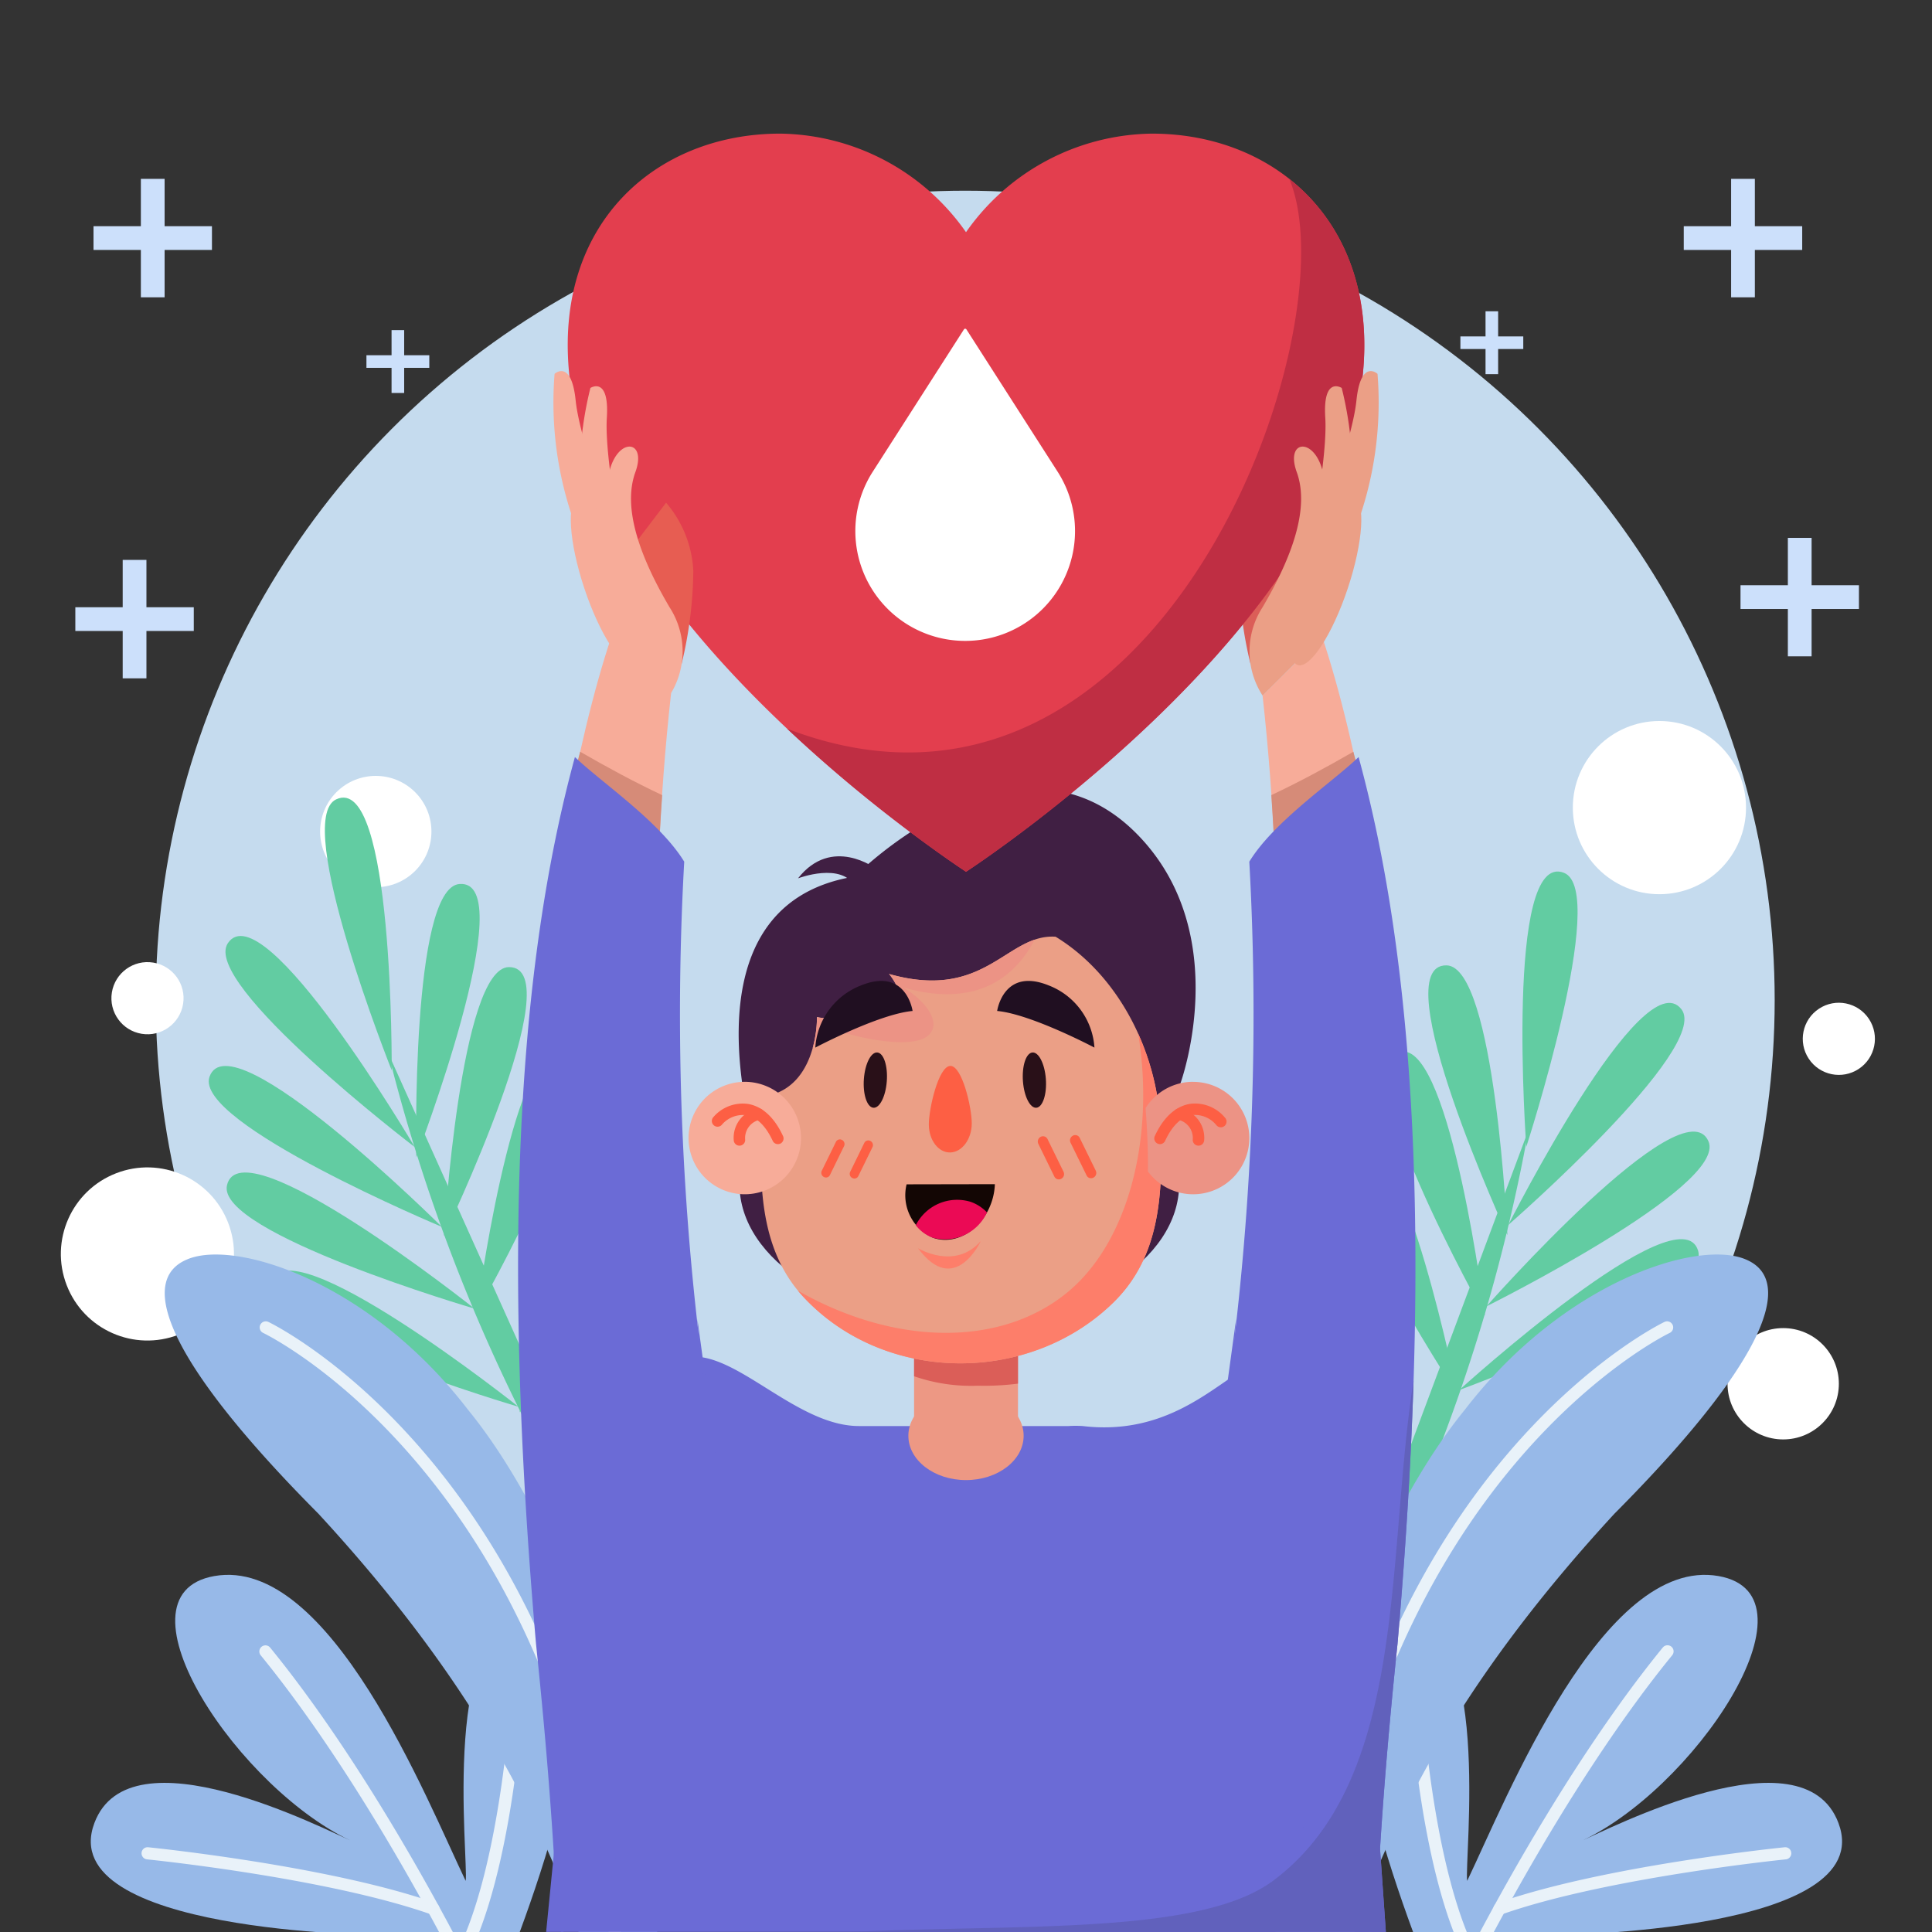 <svg xmlns="http://www.w3.org/2000/svg" xmlns:xlink="http://www.w3.org/1999/xlink" width="180" height="180" viewBox="0 0 180 180">
  <rect x="0" y="0" width="180" height="180" fill="#333333" stroke="none"/>
  <defs>
    <clipPath id="clip-path">
      <rect id="Rectángulo_5241" data-name="Rectángulo 5241" width="180" height="180" fill="none"/>
    </clipPath>
  </defs>
  <g id="Grupo_27175" data-name="Grupo 27175" transform="translate(-291 -978.406)">
    <g id="Grupo_26914" data-name="Grupo 26914" transform="translate(-583.662 541.734)">
      <circle id="Elipse_1518" data-name="Elipse 1518" cx="75.415" cy="75.415" r="75.415" transform="translate(889.175 454.44)" fill="#c5dbee"/>
      <g id="Grupo_26859" data-name="Grupo 26859" transform="translate(877.964 503.847)">
        <g id="Grupo_26858" data-name="Grupo 26858" transform="translate(0)">
          <g id="Grupo_26852" data-name="Grupo 26852" transform="translate(6.584 21.969)">
            <circle id="Elipse_1519" data-name="Elipse 1519" cx="3.361" cy="3.361" r="3.361" transform="translate(0 6.637) rotate(-80.81)" fill="#fff"/>
          </g>
          <g id="Grupo_26853" data-name="Grupo 26853" transform="translate(163.361 24.952)">
            <circle id="Elipse_1520" data-name="Elipse 1520" cx="3.361" cy="3.361" r="3.361" transform="translate(0 3.71) rotate(-33.496)" fill="#fff"/>
          </g>
          <g id="Grupo_26854" data-name="Grupo 26854" transform="translate(24.374 2.965)">
            <circle id="Elipse_1521" data-name="Elipse 1521" cx="5.186" cy="5.186" r="5.186" transform="translate(0 7.334) rotate(-45)" fill="#fff"/>
          </g>
          <g id="Grupo_26855" data-name="Grupo 26855" transform="translate(157.648 56.561)">
            <circle id="Elipse_1522" data-name="Elipse 1522" cx="5.186" cy="5.186" r="5.186" fill="#fff"/>
          </g>
          <g id="Grupo_26856" data-name="Grupo 26856" transform="translate(143.235)">
            <circle id="Elipse_1523" data-name="Elipse 1523" cx="8.068" cy="8.068" r="8.068" fill="#fff"/>
          </g>
          <g id="Grupo_26857" data-name="Grupo 26857" transform="translate(0 39.215)">
            <circle id="Elipse_1524" data-name="Elipse 1524" cx="8.068" cy="8.068" r="8.068" transform="matrix(0.932, -0.361, 0.361, 0.932, 0, 5.832)" fill="#fff"/>
          </g>
        </g>
      </g>
      <g id="Grupo_26876" data-name="Grupo 26876" transform="translate(874.662 436.672)">
        <g id="Grupo_26875" data-name="Grupo 26875" clip-path="url(#clip-path)">
          <g id="Grupo_26863" data-name="Grupo 26863" transform="translate(126.34 146.726)">
            <path id="Trazado_54542" data-name="Trazado 54542" d="M990.151,570.288c8.772-.963,5.975,22.455,6.273,24.281,3.619-7.534,12.633-30.308,23.421-28.4,9.927,1.757-2.445,20.171-13.157,24.854,3.024-1.328,21.016-10.647,24.326-1.85,3.857,10.252-26.667,10.444-26.667,10.444s12.429,1.1,9.378,5.038c-7.176,9.268-20.4-.364-20.4-.364S979.386,571.471,990.151,570.288Z" transform="translate(-986.071 -566.057)" fill="#97b9e8"/>
            <g id="Grupo_26860" data-name="Grupo 26860" transform="translate(8.895 6.561)">
              <path id="Trazado_54543" data-name="Trazado 54543" d="M994.481,604.435a.567.567,0,0,1-.51-.813c.089-.184,8.978-18.516,19.626-31.571a.567.567,0,0,1,.879.718c-10.562,12.948-19.4,31.164-19.484,31.346A.565.565,0,0,1,994.481,604.435Z" transform="translate(-993.914 -571.843)" fill="#e9f2f9"/>
            </g>
            <g id="Grupo_26861" data-name="Grupo 26861" transform="translate(4.959 10.261)">
              <path id="Trazado_54544" data-name="Trazado 54544" d="M996.34,601.228a.568.568,0,0,1-.5-.3c-4.461-8.413-5.358-24.541-5.395-25.223a.569.569,0,0,1,.536-.6.551.551,0,0,1,.6.536c.009.166.921,16.561,5.264,24.751a.568.568,0,0,1-.5.833Z" transform="translate(-990.443 -575.106)" fill="#e9f2f9"/>
            </g>
            <g id="Grupo_26862" data-name="Grupo 26862" transform="translate(12.794 25.375)">
              <path id="Trazado_54545" data-name="Trazado 54545" d="M997.92,594.732a.566.566,0,0,1-.188-1.1c9.874-3.48,26.587-5.178,26.754-5.194a.559.559,0,0,1,.62.507.567.567,0,0,1-.507.62c-.167.016-16.747,1.7-26.491,5.136A.581.581,0,0,1,997.92,594.732Z" transform="translate(-997.352 -588.433)" fill="#e9f2f9"/>
            </g>
          </g>
          <g id="Grupo_26866" data-name="Grupo 26866" transform="translate(19.447 74.311)">
            <g id="Grupo_26864" data-name="Grupo 26864">
              <path id="Trazado_54546" data-name="Trazado 54546" d="M930.432,576.266a164.047,164.047,0,0,1-23.862-53.045" transform="translate(-889.833 -499.383)" fill="#62cca2"/>
              <path id="Trazado_54547" data-name="Trazado 54547" d="M908.866,534.751s-.516-25.077,4.018-25.452C918.81,508.809,908.866,534.751,908.866,534.751Z" transform="translate(-889.528 -501.25)" fill="#62cca2"/>
              <path id="Trazado_54548" data-name="Trazado 54548" d="M910.82,533.235s-19.942-15.213-17.412-18.994C896.715,509.3,910.82,533.235,910.82,533.235Z" transform="translate(-891.627 -500.677)" fill="#62cca2"/>
              <path id="Trazado_54549" data-name="Trazado 54549" d="M913.528,539.236s-23.14-9.678-21.647-13.975C893.832,519.644,913.528,539.236,913.528,539.236Z" transform="translate(-891.811 -499.245)" fill="#62cca2"/>
              <path id="Trazado_54550" data-name="Trazado 54550" d="M916.375,545.683s-24.07-7.057-23.061-11.492C894.63,528.391,916.375,545.683,916.375,545.683Z" transform="translate(-891.614 -498.072)" fill="#62cca2"/>
              <path id="Trazado_54551" data-name="Trazado 54551" d="M919.985,553.745s-24.069-7.057-23.062-11.493C898.241,536.452,919.985,553.745,919.985,553.745Z" transform="translate(-891.13 -496.992)" fill="#62cca2"/>
              <path id="Trazado_54552" data-name="Trazado 54552" d="M907.578,527.606s-9.288-23.3-5.175-25.241C907.781,499.824,907.578,527.606,907.578,527.606Z" transform="translate(-890.532 -502.2)" fill="#62cca2"/>
              <path id="Trazado_54553" data-name="Trazado 54553" d="M911.138,541.169s1.508-25.036,6.058-25.044C923.143,516.115,911.138,541.169,911.138,541.169Z" transform="translate(-889.221 -500.334)" fill="#62cca2"/>
              <path id="Trazado_54554" data-name="Trazado 54554" d="M913.82,547.428s3.282-24.867,7.82-24.552C927.572,523.288,913.82,547.428,913.82,547.428Z" transform="translate(-888.861 -499.43)" fill="#62cca2"/>
              <path id="Trazado_54555" data-name="Trazado 54555" d="M917.35,555.611s3.282-24.867,7.82-24.552C931.1,531.472,917.35,555.611,917.35,555.611Z" transform="translate(-888.388 -498.333)" fill="#62cca2"/>
            </g>
            <g id="Grupo_26865" data-name="Grupo 26865" transform="translate(102.186 6.887)">
              <path id="Trazado_54556" data-name="Trazado 54556" d="M982.3,583.984a164.006,164.006,0,0,0,20.347-54.491" transform="translate(-981.87 -505.429)" fill="#62cca2"/>
              <path id="Trazado_54557" data-name="Trazado 54557" d="M999.376,541.117s-1.124-25.057-5.673-25.135C987.758,515.88,999.376,541.117,999.376,541.117Z" transform="translate(-980.568 -507.24)" fill="#62cca2"/>
              <path id="Trazado_54558" data-name="Trazado 54558" d="M998.578,539.753s18.906-16.483,16.135-20.089C1011.09,514.947,998.578,539.753,998.578,539.753Z" transform="translate(-979.687 -506.826)" fill="#62cca2"/>
              <path id="Trazado_54559" data-name="Trazado 54559" d="M996.786,545.918s22.458-11.169,20.688-15.359C1015.161,525.08,996.786,545.918,996.786,545.918Z" transform="translate(-979.927 -505.409)" fill="#62cca2"/>
              <path id="Trazado_54560" data-name="Trazado 54560" d="M994.546,552.535s23.556-8.614,22.261-12.974C1015.114,533.86,994.546,552.535,994.546,552.535Z" transform="translate(-980.228 -504.225)" fill="#62cca2"/>
              <path id="Trazado_54561" data-name="Trazado 54561" d="M991.47,560.815s23.556-8.614,22.261-12.974C1012.038,542.14,991.47,560.815,991.47,560.815Z" transform="translate(-980.64 -503.115)" fill="#62cca2"/>
              <path id="Trazado_54562" data-name="Trazado 54562" d="M1000.1,533.921s7.746-23.855,3.514-25.526C998.081,506.213,1000.1,533.921,1000.1,533.921Z" transform="translate(-979.532 -508.273)" fill="#62cca2"/>
              <path id="Trazado_54563" data-name="Trazado 54563" d="M997.743,547.655s-3.141-24.884-7.681-24.595C984.128,523.438,997.743,547.655,997.743,547.655Z" transform="translate(-981.029 -506.291)" fill="#62cca2"/>
              <path id="Trazado_54564" data-name="Trazado 54564" d="M995.666,554.062s-4.9-24.6-9.407-23.988C980.366,530.873,995.666,554.062,995.666,554.062Z" transform="translate(-981.519 -505.353)" fill="#62cca2"/>
              <path id="Trazado_54565" data-name="Trazado 54565" d="M992.677,562.458s-4.9-24.6-9.407-23.987C977.377,539.27,992.677,562.458,992.677,562.458Z" transform="translate(-981.92 -504.227)" fill="#62cca2"/>
            </g>
          </g>
          <g id="Grupo_26868" data-name="Grupo 26868" transform="translate(118.828 116.88)">
            <path id="Trazado_54566" data-name="Trazado 54566" d="M979.446,602.817a114.407,114.407,0,0,1,3.427-18.3c2.73-10.194,7.852-22.518,14.235-30.333,9.153-11.9,21.63-15.869,26.114-14.006,4.84,1.964,1.685,9.756-12.182,23.7-13.326,14.443-18.776,25.442-21.811,32.4-2.887,7.025-3.36,10.006-3.366,10.049Q982.716,604.507,979.446,602.817Z" transform="translate(-979.446 -539.739)" fill="#97b9e8"/>
            <g id="Grupo_26867" data-name="Grupo 26867" transform="translate(3.264 6.222)">
              <path id="Trazado_54567" data-name="Trazado 54567" d="M982.892,603.827a.64.64,0,0,1-.066,0,.568.568,0,0,1-.5-.628c5.193-44.5,32.71-57.788,32.986-57.917a.567.567,0,0,1,.479,1.029c-.271.127-27.223,13.189-32.338,57.019A.567.567,0,0,1,982.892,603.827Z" transform="translate(-982.324 -545.225)" fill="#e9f2f9"/>
            </g>
          </g>
          <g id="Grupo_26872" data-name="Grupo 26872" transform="translate(8.459 146.726)">
            <path id="Trazado_54568" data-name="Trazado 54568" d="M923.322,570.288c-8.772-.963-5.976,22.455-6.273,24.281-3.619-7.534-12.634-30.308-23.422-28.4-9.926,1.757,2.446,20.171,13.157,24.854-3.023-1.328-21.015-10.647-24.325-1.85-3.858,10.252,26.667,10.444,26.667,10.444s-12.43,1.1-9.38,5.038c7.177,9.268,20.4-.364,20.4-.364S934.088,571.471,923.322,570.288Z" transform="translate(-882.122 -566.057)" fill="#97b9e8"/>
            <g id="Grupo_26869" data-name="Grupo 26869" transform="translate(15.698 6.561)">
              <path id="Trazado_54569" data-name="Trazado 54569" d="M916.085,604.435a.555.555,0,0,0,.246-.057.567.567,0,0,0,.265-.756c-.09-.184-8.978-18.516-19.625-31.571a.568.568,0,0,0-.88.718c10.562,12.948,19.4,31.164,19.484,31.346A.566.566,0,0,0,916.085,604.435Z" transform="translate(-895.964 -571.843)" fill="#e9f2f9"/>
            </g>
            <g id="Grupo_26870" data-name="Grupo 26870" transform="translate(33.859 10.261)">
              <path id="Trazado_54570" data-name="Trazado 54570" d="M912.546,601.228a.566.566,0,0,0,.5-.3c4.462-8.413,5.359-24.541,5.395-25.223a.567.567,0,0,0-.536-.6.551.551,0,0,0-.6.536c-.009.166-.921,16.561-5.264,24.751a.568.568,0,0,0,.5.833Z" transform="translate(-911.979 -575.106)" fill="#e9f2f9"/>
            </g>
            <g id="Grupo_26871" data-name="Grupo 26871" transform="translate(4.73 25.375)">
              <path id="Trazado_54571" data-name="Trazado 54571" d="M913.482,594.732a.566.566,0,0,0,.188-1.1c-9.874-3.48-26.587-5.178-26.755-5.194a.56.56,0,0,0-.62.507.567.567,0,0,0,.507.62c.167.016,16.747,1.7,26.492,5.136A.576.576,0,0,0,913.482,594.732Z" transform="translate(-886.293 -588.433)" fill="#e9f2f9"/>
            </g>
          </g>
          <g id="Grupo_26874" data-name="Grupo 26874" transform="translate(15.349 116.88)">
            <path id="Trazado_54572" data-name="Trazado 54572" d="M934.1,602.817a114.644,114.644,0,0,0-3.428-18.3c-2.729-10.194-7.851-22.518-14.235-30.333-9.153-11.9-21.63-15.869-26.113-14.006-4.84,1.964-1.686,9.756,12.181,23.7,13.326,14.443,18.776,25.442,21.811,32.4,2.888,7.025,3.36,10.006,3.367,10.049Q930.831,604.507,934.1,602.817Z" transform="translate(-888.197 -539.739)" fill="#97b9e8"/>
            <g id="Grupo_26873" data-name="Grupo 26873" transform="translate(8.844 6.222)">
              <path id="Trazado_54573" data-name="Trazado 54573" d="M929.223,603.827a.662.662,0,0,0,.067,0,.568.568,0,0,0,.5-.628c-5.193-44.5-32.71-57.788-32.986-57.917a.567.567,0,0,0-.479,1.029c.272.127,27.223,13.189,32.338,57.019A.567.567,0,0,0,929.223,603.827Z" transform="translate(-895.995 -545.225)" fill="#e9f2f9"/>
            </g>
          </g>
        </g>
      </g>
      <g id="Grupo_26903" data-name="Grupo 26903" transform="translate(922.931 495.971)">
        <g id="Grupo_26883" data-name="Grupo 26883">
          <path id="Trazado_54574" data-name="Trazado 54574" d="M996.448,582.931c-.23-7.262-2.42-14.447-5.077-25.5-4.6-19.121-7.173-1.091-21.845-2.835a10.379,10.379,0,0,0-1.328,0H950.76v0c-.647,0-1.338,0-2.078,0-8.918,0-17.246-16.286-21.844,2.835-2.658,11.051-6.544,17.958-5.367,24.626l-1.939,19.667h78.234Z" transform="translate(-916.918 -481.033)" fill="#6b6bd6"/>
          <g id="Grupo_26879" data-name="Grupo 26879" transform="translate(63.762)">
            <g id="Grupo_26877" data-name="Grupo 26877" transform="translate(2.566)">
              <path id="Trazado_54575" data-name="Trazado 54575" d="M978.75,494.468c4.438,39.954-3.033,79.051-3.033,79.051l11.211,17.349c9.941-36.706,3.8-82.668-2.634-101.9C982.455,490.866,980.606,492.584,978.75,494.468Z" transform="translate(-975.716 -488.963)" fill="#f7ac99"/>
              <path id="Trazado_54576" data-name="Trazado 54576" d="M979.565,502.476c2.526,36.56-3.849,69.773-3.849,69.773L986.927,589.6c6.24-29.341,6.441-68.875.28-91.164C984.6,499.93,982.267,501.2,979.565,502.476Z" transform="translate(-975.716 -487.694)" fill="#d68b78"/>
            </g>
            <g id="Grupo_26878" data-name="Grupo 26878" transform="translate(0 11.237)">
              <path id="Trazado_54577" data-name="Trazado 54577" d="M989.16,608.328c.776.252.239-5.542,2.461-26.8,3.214-36.942,1.69-63.2-3.621-82.659l-.294.273c-2.457,2.278-7.675,5.845-9.889,9.474a256.57,256.57,0,0,1-4.365,63.418S983.736,606.567,989.16,608.328Z" transform="translate(-973.453 -498.872)" fill="#6b6bd6"/>
              <path id="Trazado_54578" data-name="Trazado 54578" d="M976.474,545.011c-.349,6.455-1.779,11.981-2.134,15.615" transform="translate(-973.334 -492.688)" fill="#6b6bd6"/>
            </g>
          </g>
          <g id="Grupo_26882" data-name="Grupo 26882">
            <g id="Grupo_26880" data-name="Grupo 26880" transform="translate(0.831)">
              <path id="Trazado_54579" data-name="Trazado 54579" d="M931.384,494.246c-4.437,39.955,3.021,79.272,3.021,79.272l-11.211,17.349c-9.941-36.706-3.806-82.668,2.634-101.9C927.666,490.866,929.527,492.364,931.384,494.246Z" transform="translate(-917.96 -488.963)" fill="#f7ac99"/>
              <path id="Trazado_54580" data-name="Trazado 54580" d="M930.5,502.476c-2.525,36.56,3.849,69.773,3.849,69.773L923.141,589.6c-6.24-29.341-6.441-68.875-.28-91.164C925.472,499.93,927.8,501.2,930.5,502.476Z" transform="translate(-917.908 -487.694)" fill="#d68b78"/>
            </g>
            <g id="Grupo_26881" data-name="Grupo 26881" transform="translate(0 11.237)">
              <path id="Trazado_54581" data-name="Trazado 54581" d="M921.361,608.328c-.775.252-.239-5.542-2.46-26.8-3.214-36.942-1.69-63.2,3.62-82.659l.295.273c2.457,2.278,7.674,5.845,9.889,9.474a256.607,256.607,0,0,0,4.364,63.418S926.786,606.567,921.361,608.328Z" transform="translate(-917.227 -498.872)" fill="#6b6bd6"/>
              <path id="Trazado_54582" data-name="Trazado 54582" d="M931.954,545.011c.35,6.455,1.78,11.981,2.135,15.615" transform="translate(-915.253 -492.688)" fill="#6b6bd6"/>
            </g>
          </g>
          <path id="Trazado_54583" data-name="Trazado 54583" d="M996.984,550.11c-2.579,16.456-.48,37.208-13.082,46.581-6.776,5.04-23.244,4.034-39.293,4.77h48.417a.129.129,0,0,0,.085,0h1.294l-.543-7.75c.263-4.166.71-10.3,1.625-19.047C996.25,565.892,996.742,557.73,996.984,550.11Z" transform="translate(-913.557 -480.768)" fill="#6161bc"/>
        </g>
        <g id="Grupo_26884" data-name="Grupo 26884" transform="translate(36.361 59.38)">
          <ellipse id="Elipse_1525" data-name="Elipse 1525" cx="5.37" cy="4.129" rx="5.37" ry="4.129" transform="translate(0 10.959)" fill="#ed9884"/>
          <path id="Trazado_54584" data-name="Trazado 54584" d="M955.7,555.894a17.868,17.868,0,0,0,3.742-.27v-14.3h-9.681v13.339C951.456,555.74,953.757,555.825,955.7,555.894Z" transform="translate(-949.228 -541.325)" fill="#ed9884"/>
          <path id="Trazado_54585" data-name="Trazado 54585" d="M955.7,551.749a24.8,24.8,0,0,0,3.742-.193V541.325h-9.681v9.544A16.21,16.21,0,0,0,955.7,551.749Z" transform="translate(-949.228 -541.325)" fill="#db5e58"/>
        </g>
        <g id="Grupo_26902" data-name="Grupo 26902" transform="translate(14.165 14.217)">
          <ellipse id="Elipse_1526" data-name="Elipse 1526" cx="20.483" cy="12.937" rx="20.483" ry="12.937" transform="translate(6.459 23.856)" fill="#401f43"/>
          <path id="Trazado_54586" data-name="Trazado 54586" d="M942.644,522.756s.93,6.166-2.832,7.753a4.319,4.319,0,0,0-2.595,5.292s-7.947-23.428,8.942-26.153c0,0,15.209-15.41,26.406-3.849,9,9.29,3.938,23.136,3.938,23.136C975.687,536.346,954.127,525.2,942.644,522.756Z" transform="translate(-928.963 -501.5)" fill="#401f43"/>
          <path id="Trazado_54587" data-name="Trazado 54587" d="M940.226,509.075s4.135-1.579,5.34.831l1.9-1.745S943.359,505.073,940.226,509.075Z" transform="translate(-928.309 -500.759)" fill="#401f43"/>
          <path id="Trazado_54588" data-name="Trazado 54588" d="M964.633,513.631c-4.569-.3-6.514,6.025-15.518,3.47,0,0,4.86,5.634-6.716,4.03,0,0,.118,5.434-3.644,7.022a5.915,5.915,0,0,0-1.27.746c-.109.759-.19,1.521-.228,2.286-.325,6.673.184,12.152,4.054,16.194,7.6,7.938,20.941,7.955,28.735.3.1-.1.2-.2.294-.3,3.87-4.042,4.38-9.521,4.054-16.194C974.058,524.3,970.506,517.215,964.633,513.631Z" transform="translate(-928.718 -499.875)" fill="#eb9f86"/>
          <path id="Trazado_54589" data-name="Trazado 54589" d="M942.53,521.868c2.242,1.027,7.059,2.063,9.077,1.272,1.827-.716,1.359-2.869-1.723-4.814,6.035,1.75,10.058-.284,12.229-4.457-3.38,1.154-5.943,5.362-13.569,3.2,0,0,4.86,5.634-6.716,4.03a11.077,11.077,0,0,1-.4,2.861A6.374,6.374,0,0,0,942.53,521.868Z" transform="translate(-928.147 -499.842)" fill="#ec9385"/>
          <path id="Trazado_54590" data-name="Trazado 54590" d="M973.986,530.116a23.727,23.727,0,0,0-2.065-8.515c1.583,9.75-.945,19.52-6.685,24.167-6.24,5.05-16.025,4.885-25.01-.22q.32.39.677.762c7.6,7.938,20.941,7.955,28.735.3.1-.1.2-.2.294-.3C973.8,542.269,974.311,536.789,973.986,530.116Z" transform="translate(-928.309 -498.806)" fill="#fd7e6a"/>
          <g id="Grupo_26888" data-name="Grupo 26888" transform="translate(0 25.557)">
            <circle id="Elipse_1527" data-name="Elipse 1527" cx="5.238" cy="5.238" r="5.238" transform="translate(0 9.505) rotate(-65.13)" fill="#f7ac99"/>
            <g id="Grupo_26887" data-name="Grupo 26887" transform="translate(3.86 3.733)">
              <g id="Grupo_26885" data-name="Grupo 26885">
                <path id="Trazado_54591" data-name="Trazado 54591" d="M939.3,531.118a.536.536,0,0,1-.483-.31c-.66-1.421-1.528-2.248-2.51-2.391a2.58,2.58,0,0,0-2.252.925.533.533,0,0,1-.8-.7,3.611,3.611,0,0,1,3.2-1.277c.946.137,2.29.769,3.325,3a.535.535,0,0,1-.259.709A.552.552,0,0,1,939.3,531.118Z" transform="translate(-933.121 -527.328)" fill="#fd5f44"/>
              </g>
              <g id="Grupo_26886" data-name="Grupo 26886" transform="translate(2.065 0.466)">
                <path id="Trazado_54592" data-name="Trazado 54592" d="M935.476,531.206a.534.534,0,0,1-.534-.534,2.775,2.775,0,0,1,2.244-2.927.54.54,0,0,1,.612.44.533.533,0,0,1-.44.612,1.741,1.741,0,0,0-1.348,1.875A.534.534,0,0,1,935.476,531.206Z" transform="translate(-934.942 -527.739)" fill="#fd5f44"/>
              </g>
            </g>
          </g>
          <g id="Grupo_26892" data-name="Grupo 26892" transform="translate(44.297 27.274)">
            <path id="Trazado_54593" data-name="Trazado 54593" d="M973.206,525.55A5.229,5.229,0,0,0,968.779,528c.149,1.93.239,3.922.217,5.9a5.236,5.236,0,1,0,4.211-8.345Z" transform="translate(-968.779 -525.55)" fill="#ec9385"/>
            <g id="Grupo_26891" data-name="Grupo 26891" transform="translate(0.811 2.018)">
              <g id="Grupo_26889" data-name="Grupo 26889">
                <path id="Trazado_54594" data-name="Trazado 54594" d="M970.028,531.118a.543.543,0,0,1-.225-.05.534.534,0,0,1-.26-.709c1.035-2.228,2.379-2.86,3.325-3a3.622,3.622,0,0,1,3.2,1.277.533.533,0,1,1-.8.7,2.578,2.578,0,0,0-2.252-.925c-.982.143-1.848.97-2.508,2.391A.536.536,0,0,1,970.028,531.118Z" transform="translate(-969.494 -527.329)" fill="#fd5f44"/>
              </g>
              <g id="Grupo_26890" data-name="Grupo 26890" transform="translate(1.783 0.464)">
                <path id="Trazado_54595" data-name="Trazado 54595" d="M973.4,531.206a.534.534,0,0,1-.534-.534,1.741,1.741,0,0,0-1.347-1.875.533.533,0,0,1-.44-.612.541.541,0,0,1,.612-.44,2.773,2.773,0,0,1,2.243,2.927A.534.534,0,0,1,973.4,531.206Z" transform="translate(-971.067 -527.739)" fill="#fd5f44"/>
              </g>
            </g>
          </g>
          <g id="Grupo_26894" data-name="Grupo 26894" transform="translate(21.955 36.81)">
            <path id="Trazado_54596" data-name="Trazado 54596" d="M950.085,539.3s3.43,2.1,5.85-.668C955.936,538.628,953.5,543.927,950.085,539.3Z" transform="translate(-948.943 -533.333)" fill="#fd7e6a"/>
            <g id="Grupo_26893" data-name="Grupo 26893">
              <path id="Trazado_54597" data-name="Trazado 54597" d="M957.379,533.959a5.8,5.8,0,0,1-.319,1.7c-.886,2.555-3.318,4.031-5.433,3.3a4.328,4.328,0,0,1-2.473-4.985Z" transform="translate(-949.078 -533.959)" fill="#130604"/>
              <path id="Trazado_54598" data-name="Trazado 54598" d="M951.517,538.792a3.5,3.5,0,0,1-1.617-1.177,4.314,4.314,0,0,1,5.107-2.18,3.844,3.844,0,0,1,1.527.989A4.322,4.322,0,0,1,951.517,538.792Z" transform="translate(-948.967 -533.79)" fill="#eb0a55"/>
            </g>
          </g>
          <g id="Grupo_26901" data-name="Grupo 26901" transform="translate(13.525 17.874)">
            <path id="Trazado_54599" data-name="Trazado 54599" d="M950.972,529.693c0,1.472.9,2.643,2,2.614s2-1.245,2-2.717-.9-5.374-2-5.346S950.972,528.221,950.972,529.693Z" transform="translate(-940.394 -516.325)" fill="#fd5f44"/>
            <g id="Grupo_26896" data-name="Grupo 26896" transform="translate(16.942)">
              <g id="Grupo_26895" data-name="Grupo 26895" transform="translate(2.387 6.664)">
                <path id="Trazado_54600" data-name="Trazado 54600" d="M960.84,525.593c.108,1.421-.282,2.628-.871,2.695s-1.154-1.032-1.262-2.454.281-2.628.87-2.693S960.731,524.172,960.84,525.593Z" transform="translate(-958.689 -523.137)" fill="#291018"/>
              </g>
              <path id="Trazado_54601" data-name="Trazado 54601" d="M965.65,523.473s-5.9-3.121-9.065-3.413c0,0,.577-4.086,4.793-2.384A6.678,6.678,0,0,1,965.65,523.473Z" transform="translate(-956.584 -517.261)" fill="#200f21"/>
            </g>
            <g id="Grupo_26898" data-name="Grupo 26898">
              <g id="Grupo_26897" data-name="Grupo 26897" transform="translate(4.51 6.664)">
                <path id="Trazado_54602" data-name="Trazado 54602" d="M945.639,525.593c-.109,1.421.281,2.628.87,2.695s1.154-1.032,1.263-2.454-.281-2.628-.871-2.693S945.747,524.172,945.639,525.593Z" transform="translate(-945.621 -523.137)" fill="#291018"/>
              </g>
              <path id="Trazado_54603" data-name="Trazado 54603" d="M941.644,523.473s5.9-3.121,9.065-3.413c0,0-.577-4.086-4.793-2.384A6.678,6.678,0,0,0,941.644,523.473Z" transform="translate(-941.644 -517.261)" fill="#200f21"/>
            </g>
            <g id="Grupo_26899" data-name="Grupo 26899" transform="translate(20.737 14.365)">
              <path id="Trazado_54604" data-name="Trazado 54604" d="M961.9,534.042a.493.493,0,0,0,.427-.7l-1.5-3.063a.465.465,0,0,0-.635-.2.493.493,0,0,0-.221.646l1.5,3.063A.455.455,0,0,0,961.9,534.042Z" transform="translate(-959.931 -529.916)" fill="#fd5f44"/>
              <path id="Trazado_54605" data-name="Trazado 54605" d="M964.546,533.946a.482.482,0,0,0,.205-.055.492.492,0,0,0,.222-.645l-1.5-3.064a.462.462,0,0,0-.634-.2.491.491,0,0,0-.221.645l1.5,3.063A.454.454,0,0,0,964.546,533.946Z" transform="translate(-959.577 -529.928)" fill="#fd5f44"/>
            </g>
            <g id="Grupo_26900" data-name="Grupo 26900" transform="translate(0.563 14.764)">
              <path id="Trazado_54606" data-name="Trazado 54606" d="M944.894,533.916a.422.422,0,0,1-.181-.049.433.433,0,0,1-.2-.57l1.322-2.707a.411.411,0,0,1,.561-.176.434.434,0,0,1,.2.57l-1.323,2.706A.4.4,0,0,1,944.894,533.916Z" transform="translate(-941.828 -530.269)" fill="#fd5f44"/>
              <path id="Trazado_54607" data-name="Trazado 54607" d="M942.56,533.831a.43.43,0,0,1-.182-.049.436.436,0,0,1-.2-.57l1.324-2.706a.409.409,0,0,1,.56-.177.435.435,0,0,1,.2.57l-1.323,2.707A.4.4,0,0,1,942.56,533.831Z" transform="translate(-942.141 -530.28)" fill="#fd5f44"/>
            </g>
          </g>
        </g>
      </g>
      <path id="Trazado_54608" data-name="Trazado 54608" d="M977.537,493.029a38.348,38.348,0,0,1-1.1-8.687,10.52,10.52,0,0,1,2.537-6.37l3.867,5.089Z" transform="translate(13.639 5.535)" fill="#db5e58"/>
      <g id="Grupo_26904" data-name="Grupo 26904" transform="translate(927.556 449.122)">
        <path id="Trazado_54609" data-name="Trazado 54609" d="M975.73,447.651a21.453,21.453,0,0,0-17.319,9.183,21.457,21.457,0,0,0-17.32-9.183c-11.551,0-21.161,8.379-19.625,22.636,2.5,23.211,35.154,44.96,36.945,46.136,1.791-1.176,34.446-22.924,36.945-46.136C996.891,456.03,987.282,447.651,975.73,447.651Z" transform="translate(-921.304 -447.651)" fill="#e33e4e"/>
        <path id="Trazado_54610" data-name="Trazado 54610" d="M939.327,502.593A133.6,133.6,0,0,0,956,515.925c1.791-1.176,34.446-22.924,36.945-46.135.893-8.3-1.988-14.6-6.83-18.422C991.995,465.33,974.071,515.925,939.327,502.593Z" transform="translate(-918.889 -447.153)" fill="#bf2e43"/>
        <path id="Trazado_54611" data-name="Trazado 54611" d="M955.284,463.744l8.5,13.265a10.234,10.234,0,1,1-17.234,0l8.5-13.265a.139.139,0,0,1,.193-.042A.146.146,0,0,1,955.284,463.744Z" transform="translate(-918.137 -445.503)" fill="#fff"/>
      </g>
      <g id="Grupo_26905" data-name="Grupo 26905" transform="translate(991.088 471.246)">
        <path id="Trazado_54612" data-name="Trazado 54612" d="M988.511,467.415a33.245,33.245,0,0,1-5.372,20.953l-.359-5.909s3.366-8.647,3.767-12.56S988.511,467.415,988.511,467.415Z" transform="translate(-976.597 -467.16)" fill="#eb9f86"/>
        <path id="Trazado_54613" data-name="Trazado 54613" d="M978.534,496.558a7.564,7.564,0,0,1,0-8.231c2.713-4.611,4.411-9.207,3.184-12.583s2.3-3.317,2.608,1.18A64.832,64.832,0,0,1,984,486.9l.077,4.157Z" transform="translate(-977.328 -466.328)" fill="#eb9f86"/>
        <path id="Trazado_54614" data-name="Trazado 54614" d="M985.268,468.564a33.251,33.251,0,0,1-1.859,21.551l-1.325-5.77s1.9-9.082,1.653-13.009S985.268,468.564,985.268,468.564Z" transform="translate(-976.69 -466.993)" fill="#eb9f86"/>
        <ellipse id="Elipse_1528" data-name="Elipse 1528" cx="8.249" cy="2.172" rx="8.249" ry="2.172" transform="translate(2.415 26.698) rotate(-71.579)" fill="#eb9f86"/>
      </g>
      <path id="Trazado_54615" data-name="Trazado 54615" d="M931.28,493.029a38.389,38.389,0,0,0,1.1-8.687,10.525,10.525,0,0,0-2.538-6.37l-3.866,5.089Z" transform="translate(6.877 5.535)" fill="#e75d52"/>
      <g id="Grupo_26906" data-name="Grupo 26906" transform="translate(926.211 471.246)">
        <path id="Trazado_54616" data-name="Trazado 54616" d="M920.239,467.415a33.25,33.25,0,0,0,5.373,20.953l.359-5.909s-3.366-8.647-3.768-12.56S920.239,467.415,920.239,467.415Z" transform="translate(-920.119 -467.16)" fill="#f7ac99"/>
        <path id="Trazado_54617" data-name="Trazado 54617" d="M930.363,496.558a7.562,7.562,0,0,0,0-8.231c-2.713-4.611-4.411-9.207-3.183-12.583s-2.3-3.317-2.609,1.18a64.919,64.919,0,0,0,.328,9.971l-.077,4.157Z" transform="translate(-919.533 -466.328)" fill="#f7ac99"/>
        <path id="Trazado_54618" data-name="Trazado 54618" d="M923.286,468.564a33.251,33.251,0,0,0,1.859,21.551l1.325-5.77s-1.9-9.082-1.653-13.009S923.286,468.564,923.286,468.564Z" transform="translate(-919.828 -466.993)" fill="#f7ac99"/>
        <path id="Trazado_54619" data-name="Trazado 54619" d="M922.819,486.021c1.439,4.323,3.529,7.52,4.666,7.14s.894-4.19-.547-8.512-3.529-7.52-4.667-7.14S921.379,481.7,922.819,486.021Z" transform="translate(-919.926 -465.777)" fill="#f7ac99"/>
      </g>
      <g id="Grupo_26913" data-name="Grupo 26913" transform="translate(881.681 453.336)">
        <g id="Grupo_26907" data-name="Grupo 26907" transform="translate(1.693)">
          <rect id="Rectángulo_5242" data-name="Rectángulo 5242" width="2.212" height="11.035" transform="translate(4.412)" fill="#cce0fb"/>
          <rect id="Rectángulo_5243" data-name="Rectángulo 5243" width="2.212" height="11.035" transform="translate(11.035 4.411) rotate(90)" fill="#cce0fb"/>
        </g>
        <g id="Grupo_26908" data-name="Grupo 26908" transform="translate(0 35.5)">
          <rect id="Rectángulo_5244" data-name="Rectángulo 5244" width="2.212" height="11.035" transform="translate(4.412)" fill="#cce0fb"/>
          <rect id="Rectángulo_5245" data-name="Rectángulo 5245" width="2.212" height="11.035" transform="translate(11.035 4.411) rotate(90)" fill="#cce0fb"/>
        </g>
        <g id="Grupo_26909" data-name="Grupo 26909" transform="translate(149.853)">
          <rect id="Rectángulo_5246" data-name="Rectángulo 5246" width="2.212" height="11.035" transform="translate(4.412)" fill="#cce0fb"/>
          <rect id="Rectángulo_5247" data-name="Rectángulo 5247" width="2.212" height="11.035" transform="translate(11.035 4.412) rotate(90)" fill="#cce0fb"/>
        </g>
        <g id="Grupo_26910" data-name="Grupo 26910" transform="translate(155.14 33.449)">
          <rect id="Rectángulo_5248" data-name="Rectángulo 5248" width="2.212" height="11.035" transform="translate(4.412)" fill="#cce0fb"/>
          <rect id="Rectángulo_5249" data-name="Rectángulo 5249" width="2.212" height="11.035" transform="translate(11.035 4.412) rotate(90)" fill="#cce0fb"/>
        </g>
        <g id="Grupo_26911" data-name="Grupo 26911" transform="translate(27.121 14.092)">
          <rect id="Rectángulo_5250" data-name="Rectángulo 5250" width="1.174" height="5.857" transform="translate(2.341)" fill="#cce0fb"/>
          <rect id="Rectángulo_5251" data-name="Rectángulo 5251" width="1.174" height="5.857" transform="translate(5.857 2.341) rotate(90)" fill="#cce0fb"/>
        </g>
        <g id="Grupo_26912" data-name="Grupo 26912" transform="translate(129.044 12.338)">
          <rect id="Rectángulo_5252" data-name="Rectángulo 5252" width="1.174" height="5.857" transform="translate(2.341)" fill="#cce0fb"/>
          <rect id="Rectángulo_5253" data-name="Rectángulo 5253" width="1.174" height="5.857" transform="translate(5.857 2.341) rotate(90)" fill="#cce0fb"/>
        </g>
      </g>
    </g>
  </g>
</svg>
